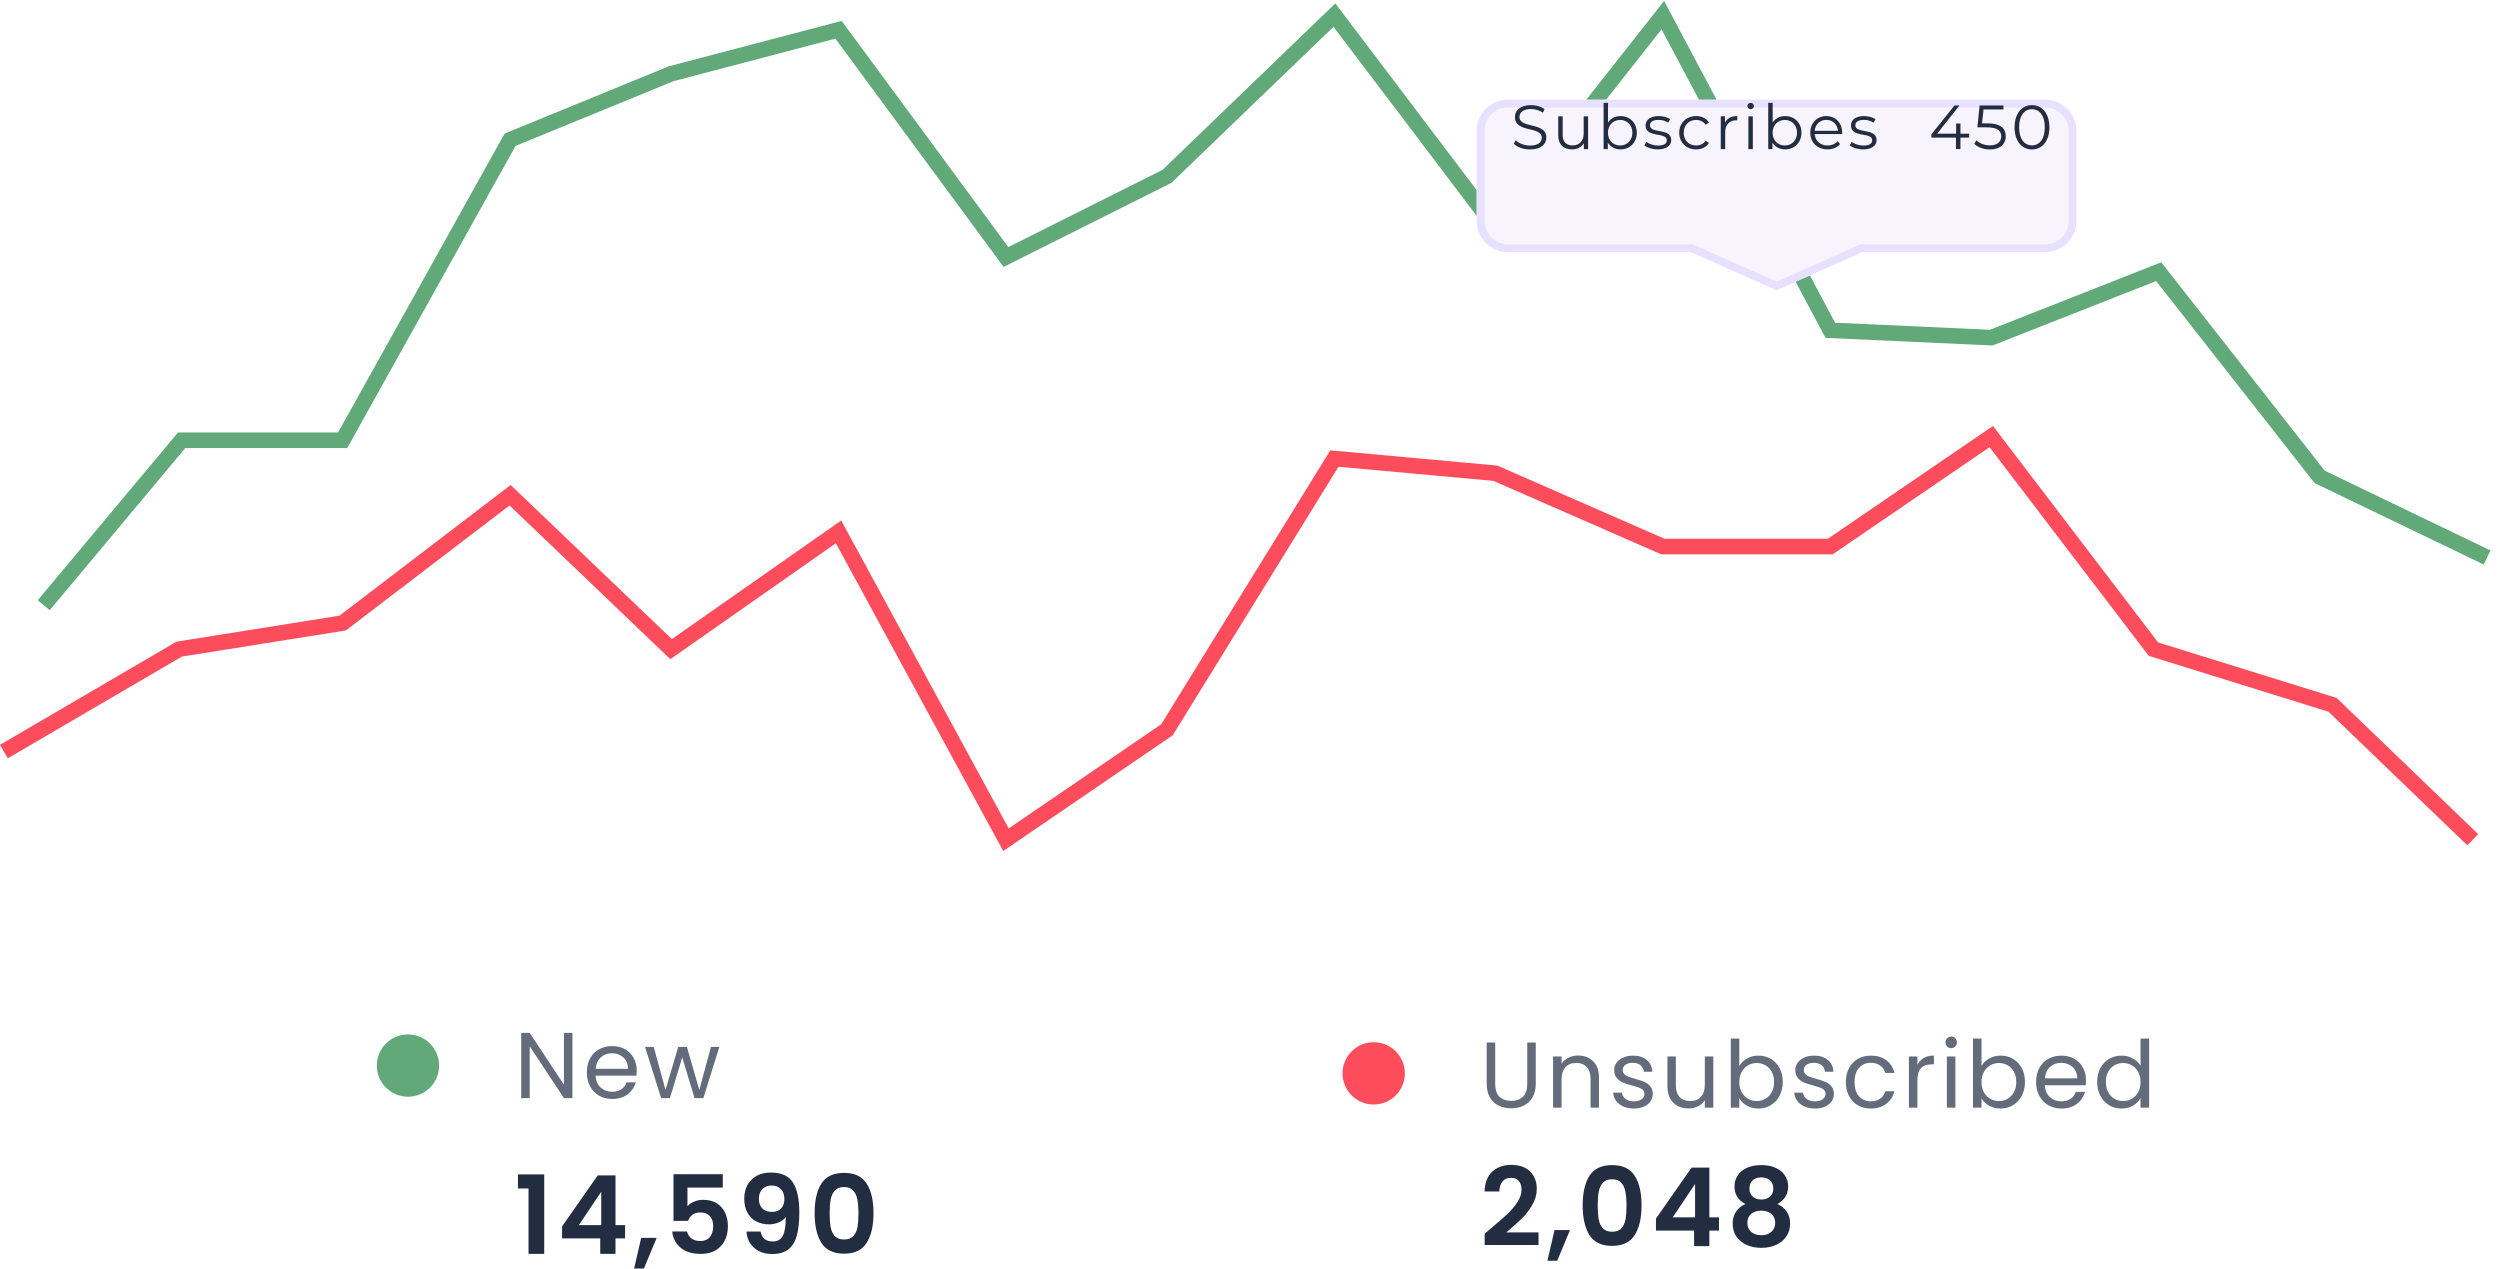 <svg width="321" height="163" viewBox="0 0 321 163" fill="none" xmlns="http://www.w3.org/2000/svg">
<path d="M5.617 77.707L23.325 56.528H43.997L65.496 17.941L86.168 9.47L107.666 3.823L129.165 32.999L149.837 22.646L171.336 1.941L192.008 29.234L213.506 1.941L235.005 42.41L255.677 43.352L277.175 34.881L297.847 61.233L319.346 71.586" stroke="#61A978" stroke-width="2"/>
<path d="M0.5 96.5L23 83.35L44 80L65.496 63.586L86.168 83.35L107.667 68.292L129.166 107.82L149.837 93.703L171.336 58.88L192.008 60.763L213.507 70.174H235.005L255.677 56.057L276.5 83.35L299.5 90.5L317.5 107.82" stroke="#FD4C5C" stroke-width="2"/>
<g filter="url(#filter0_d_36_2000)">
<path d="M189.609 10.803C189.609 8.594 191.4 6.803 193.609 6.803L262.609 6.803C264.819 6.803 266.609 8.594 266.609 10.803V22.37C266.609 24.579 264.819 26.37 262.609 26.37H239.109L228.109 31.262L217.109 26.37H193.609C191.4 26.37 189.609 24.579 189.609 22.37V10.803Z" fill="#F7F4FD"/>
<path d="M239.109 25.87H239.003L238.906 25.913L228.109 30.714L217.313 25.913L217.216 25.87H217.109H193.609C191.676 25.87 190.109 24.303 190.109 22.37V10.803C190.109 8.87 191.676 7.303 193.609 7.303L262.609 7.303C264.542 7.303 266.109 8.87 266.109 10.803V22.37C266.109 24.303 264.542 25.87 262.609 25.87H239.109Z" stroke="#E8E0FF"/>
</g>
<path d="M196.461 19.192C195.621 19.192 194.797 18.896 194.381 18.465L194.613 18.009C195.013 18.401 195.725 18.689 196.461 18.689C197.509 18.689 197.965 18.248 197.965 17.697C197.965 16.16 194.517 17.105 194.517 15.033C194.517 14.209 195.157 13.496 196.581 13.496C197.213 13.496 197.869 13.681 198.317 13.992L198.117 14.464C197.637 14.152 197.077 14.001 196.581 14.001C195.557 14.001 195.101 14.457 195.101 15.017C195.101 16.552 198.549 15.624 198.549 17.665C198.549 18.488 197.893 19.192 196.461 19.192ZM203.343 14.937H203.911V19.145H203.367V18.377C203.071 18.889 202.527 19.184 201.855 19.184C200.783 19.184 200.079 18.584 200.079 17.377V14.937H200.647V17.32C200.647 18.216 201.111 18.672 201.911 18.672C202.791 18.672 203.343 18.105 203.343 17.145V14.937ZM208.069 14.905C209.269 14.905 210.165 15.768 210.165 17.041C210.165 18.312 209.269 19.184 208.069 19.184C207.373 19.184 206.789 18.881 206.445 18.312V19.145H205.901V13.209H206.469V15.736C206.821 15.193 207.397 14.905 208.069 14.905ZM208.029 18.68C208.917 18.68 209.597 18.024 209.597 17.041C209.597 16.056 208.917 15.4 208.029 15.4C207.133 15.4 206.461 16.056 206.461 17.041C206.461 18.024 207.133 18.68 208.029 18.68ZM212.851 19.184C212.155 19.184 211.483 18.96 211.139 18.665L211.395 18.216C211.731 18.48 212.299 18.689 212.891 18.689C213.691 18.689 214.019 18.416 214.019 18C214.019 16.904 211.291 17.768 211.291 16.105C211.291 15.416 211.883 14.905 212.955 14.905C213.499 14.905 214.091 15.056 214.443 15.296L214.195 15.752C213.827 15.496 213.387 15.393 212.955 15.393C212.195 15.393 211.859 15.688 211.859 16.088C211.859 17.224 214.587 16.369 214.587 17.985C214.587 18.712 213.947 19.184 212.851 19.184ZM217.781 19.184C216.525 19.184 215.613 18.297 215.613 17.041C215.613 15.784 216.525 14.905 217.781 14.905C218.493 14.905 219.093 15.184 219.429 15.736L219.005 16.024C218.717 15.601 218.269 15.4 217.781 15.4C216.861 15.4 216.189 16.056 216.189 17.041C216.189 18.032 216.861 18.68 217.781 18.68C218.269 18.68 218.717 18.488 219.005 18.064L219.429 18.352C219.093 18.896 218.493 19.184 217.781 19.184ZM221.489 15.761C221.753 15.2 222.289 14.905 223.065 14.905V15.457C223.017 15.457 222.969 15.448 222.929 15.448C222.049 15.448 221.513 16.009 221.513 17V19.145H220.945V14.937H221.489V15.761ZM224.782 14.017C224.55 14.017 224.366 13.832 224.366 13.608C224.366 13.393 224.55 13.209 224.782 13.209C225.014 13.209 225.198 13.384 225.198 13.601C225.198 13.832 225.022 14.017 224.782 14.017ZM224.494 19.145V14.937H225.062V19.145H224.494ZM229.21 14.905C230.41 14.905 231.306 15.768 231.306 17.041C231.306 18.312 230.41 19.184 229.21 19.184C228.514 19.184 227.93 18.881 227.586 18.312V19.145H227.042V13.209H227.61V15.736C227.962 15.193 228.538 14.905 229.21 14.905ZM229.17 18.68C230.058 18.68 230.738 18.024 230.738 17.041C230.738 16.056 230.058 15.4 229.17 15.4C228.274 15.4 227.602 16.056 227.602 17.041C227.602 18.024 228.274 18.68 229.17 18.68ZM236.536 17.041C236.536 17.088 236.528 17.152 236.528 17.216H233.008C233.072 18.096 233.744 18.68 234.664 18.68C235.176 18.68 235.632 18.497 235.952 18.128L236.272 18.497C235.896 18.945 235.312 19.184 234.648 19.184C233.336 19.184 232.44 18.288 232.44 17.041C232.44 15.793 233.312 14.905 234.496 14.905C235.68 14.905 236.536 15.777 236.536 17.041ZM234.496 15.393C233.68 15.393 233.08 15.969 233.008 16.793H235.992C235.92 15.969 235.32 15.393 234.496 15.393ZM239.22 19.184C238.524 19.184 237.852 18.96 237.508 18.665L237.764 18.216C238.1 18.48 238.668 18.689 239.26 18.689C240.06 18.689 240.388 18.416 240.388 18C240.388 16.904 237.66 17.768 237.66 16.105C237.66 15.416 238.252 14.905 239.324 14.905C239.868 14.905 240.46 15.056 240.812 15.296L240.564 15.752C240.196 15.496 239.756 15.393 239.324 15.393C238.564 15.393 238.228 15.688 238.228 16.088C238.228 17.224 240.956 16.369 240.956 17.985C240.956 18.712 240.316 19.184 239.22 19.184Z" fill="#232D42"/>
<path d="M252.842 17.16V17.672H251.722V19.144H251.146V17.672H247.986V17.256L250.954 13.544H251.594L248.73 17.16H251.162V15.864H251.722V17.16H252.842ZM255.212 15.84C256.9 15.84 257.54 16.504 257.54 17.496C257.54 18.448 256.876 19.192 255.508 19.192C254.7 19.192 253.932 18.912 253.5 18.472L253.78 18.016C254.14 18.392 254.78 18.664 255.5 18.664C256.452 18.664 256.956 18.2 256.956 17.52C256.956 16.8 256.508 16.352 255.084 16.352H253.892L254.18 13.544H257.244V14.056H254.684L254.492 15.84H255.212ZM260.903 19.192C259.607 19.192 258.671 18.128 258.671 16.344C258.671 14.56 259.607 13.496 260.903 13.496C262.199 13.496 263.143 14.56 263.143 16.344C263.143 18.128 262.199 19.192 260.903 19.192ZM260.903 18.664C261.879 18.664 262.551 17.84 262.551 16.344C262.551 14.848 261.879 14.024 260.903 14.024C259.927 14.024 259.255 14.848 259.255 16.344C259.255 17.84 259.927 18.664 260.903 18.664Z" fill="#232D42"/>
<path opacity="0.7" d="M73.5 141H72.408L68.016 134.34V141H66.924V132.624H68.016L72.408 139.272V132.624H73.5V141ZM81.761 137.46C81.761 137.668 81.749 137.888 81.725 138.12H76.469C76.51 138.768 76.73 139.276 77.129 139.644C77.537 140.004 78.029 140.184 78.606 140.184C79.078 140.184 79.469 140.076 79.781 139.86C80.102 139.636 80.326 139.34 80.454 138.972H81.629C81.454 139.604 81.102 140.12 80.573 140.52C80.046 140.912 79.389 141.108 78.606 141.108C77.981 141.108 77.421 140.968 76.925 140.688C76.438 140.408 76.053 140.012 75.773 139.5C75.493 138.98 75.353 138.38 75.353 137.7C75.353 137.02 75.49 136.424 75.761 135.912C76.034 135.4 76.413 135.008 76.901 134.736C77.397 134.456 77.966 134.316 78.606 134.316C79.23 134.316 79.781 134.452 80.261 134.724C80.742 134.996 81.109 135.372 81.365 135.852C81.629 136.324 81.761 136.86 81.761 137.46ZM80.633 137.232C80.633 136.816 80.541 136.46 80.358 136.164C80.174 135.86 79.921 135.632 79.602 135.48C79.29 135.32 78.942 135.24 78.558 135.24C78.005 135.24 77.534 135.416 77.141 135.768C76.757 136.12 76.537 136.608 76.481 137.232H80.633ZM92.363 134.424L90.311 141H89.183L87.599 135.78L86.015 141H84.887L82.823 134.424H83.939L85.451 139.944L87.083 134.424H88.199L89.795 139.956L91.283 134.424H92.363Z" fill="#232D42"/>
<circle cx="52.383" cy="136.82" r="4" fill="#61A978"/>
<path d="M66.504 152.6V150.794H69.878V161H67.862V152.6H66.504ZM72.17 159.012V157.472L76.748 150.92H79.03V157.304H80.262V159.012H79.03V161H77.07V159.012H72.17ZM77.196 153.02L74.326 157.304H77.196V153.02ZM84.316 158.942L82.678 162.876H81.418L82.328 158.942H84.316ZM92.805 152.488H88.269V154.882C88.465 154.639 88.745 154.443 89.109 154.294C89.473 154.135 89.86 154.056 90.271 154.056C91.017 154.056 91.629 154.219 92.105 154.546C92.581 154.873 92.926 155.293 93.141 155.806C93.356 156.31 93.463 156.851 93.463 157.43C93.463 158.503 93.155 159.367 92.539 160.02C91.932 160.673 91.064 161 89.935 161C88.871 161 88.022 160.734 87.387 160.202C86.752 159.67 86.393 158.975 86.309 158.116H88.213C88.297 158.489 88.484 158.788 88.773 159.012C89.072 159.236 89.45 159.348 89.907 159.348C90.457 159.348 90.873 159.175 91.153 158.83C91.433 158.485 91.573 158.027 91.573 157.458C91.573 156.879 91.428 156.441 91.139 156.142C90.859 155.834 90.444 155.68 89.893 155.68C89.501 155.68 89.174 155.778 88.913 155.974C88.651 156.17 88.465 156.431 88.353 156.758H86.477V150.766H92.805V152.488ZM97.663 158.13C97.737 158.541 97.905 158.858 98.167 159.082C98.437 159.297 98.797 159.404 99.245 159.404C99.823 159.404 100.243 159.166 100.505 158.69C100.766 158.205 100.897 157.393 100.897 156.254C100.682 156.553 100.379 156.786 99.987 156.954C99.604 157.122 99.189 157.206 98.741 157.206C98.143 157.206 97.602 157.085 97.117 156.842C96.641 156.59 96.263 156.221 95.983 155.736C95.703 155.241 95.563 154.644 95.563 153.944C95.563 152.908 95.871 152.087 96.487 151.48C97.103 150.864 97.943 150.556 99.007 150.556C100.332 150.556 101.265 150.981 101.807 151.83C102.357 152.679 102.633 153.958 102.633 155.666C102.633 156.879 102.525 157.873 102.311 158.648C102.105 159.423 101.746 160.011 101.233 160.412C100.729 160.813 100.038 161.014 99.161 161.014C98.47 161.014 97.882 160.883 97.397 160.622C96.911 160.351 96.538 160.001 96.277 159.572C96.025 159.133 95.88 158.653 95.843 158.13H97.663ZM99.147 155.61C99.632 155.61 100.015 155.461 100.295 155.162C100.575 154.863 100.715 154.462 100.715 153.958C100.715 153.407 100.565 152.983 100.267 152.684C99.977 152.376 99.581 152.222 99.077 152.222C98.573 152.222 98.171 152.381 97.873 152.698C97.583 153.006 97.439 153.417 97.439 153.93C97.439 154.425 97.579 154.831 97.859 155.148C98.148 155.456 98.577 155.61 99.147 155.61ZM104.598 155.764C104.598 154.149 104.888 152.885 105.466 151.97C106.054 151.055 107.025 150.598 108.378 150.598C109.732 150.598 110.698 151.055 111.276 151.97C111.864 152.885 112.158 154.149 112.158 155.764C112.158 157.388 111.864 158.662 111.276 159.586C110.698 160.51 109.732 160.972 108.378 160.972C107.025 160.972 106.054 160.51 105.466 159.586C104.888 158.662 104.598 157.388 104.598 155.764ZM110.226 155.764C110.226 155.073 110.18 154.495 110.086 154.028C110.002 153.552 109.825 153.165 109.554 152.866C109.293 152.567 108.901 152.418 108.378 152.418C107.856 152.418 107.459 152.567 107.188 152.866C106.927 153.165 106.75 153.552 106.656 154.028C106.572 154.495 106.53 155.073 106.53 155.764C106.53 156.473 106.572 157.071 106.656 157.556C106.74 158.032 106.918 158.419 107.188 158.718C107.459 159.007 107.856 159.152 108.378 159.152C108.901 159.152 109.298 159.007 109.568 158.718C109.839 158.419 110.016 158.032 110.1 157.556C110.184 157.071 110.226 156.473 110.226 155.764Z" fill="#232D42"/>
<path opacity="0.7" d="M191.984 133.863V139.155C191.984 139.899 192.164 140.451 192.524 140.811C192.892 141.171 193.4 141.351 194.048 141.351C194.688 141.351 195.188 141.171 195.548 140.811C195.916 140.451 196.1 139.899 196.1 139.155V133.863H197.192V139.143C197.192 139.839 197.052 140.427 196.772 140.907C196.492 141.379 196.112 141.731 195.632 141.963C195.16 142.195 194.628 142.311 194.036 142.311C193.444 142.311 192.908 142.195 192.428 141.963C191.956 141.731 191.58 141.379 191.3 140.907C191.028 140.427 190.892 139.839 190.892 139.143V133.863H191.984ZM202.618 135.531C203.418 135.531 204.066 135.775 204.562 136.263C205.058 136.743 205.306 137.439 205.306 138.351V142.227H204.226V138.507C204.226 137.851 204.062 137.351 203.734 137.007C203.406 136.655 202.958 136.479 202.39 136.479C201.814 136.479 201.354 136.659 201.01 137.019C200.674 137.379 200.506 137.903 200.506 138.591V142.227H199.414V135.651H200.506V136.587C200.722 136.251 201.014 135.991 201.382 135.807C201.758 135.623 202.17 135.531 202.618 135.531ZM209.818 142.335C209.314 142.335 208.862 142.251 208.462 142.083C208.062 141.907 207.746 141.667 207.514 141.363C207.282 141.051 207.154 140.695 207.13 140.295H208.258C208.29 140.623 208.442 140.891 208.714 141.099C208.994 141.307 209.358 141.411 209.806 141.411C210.222 141.411 210.55 141.319 210.79 141.135C211.03 140.951 211.15 140.719 211.15 140.439C211.15 140.151 211.022 139.939 210.766 139.803C210.51 139.659 210.114 139.519 209.578 139.383C209.09 139.255 208.69 139.127 208.378 138.999C208.074 138.863 207.81 138.667 207.586 138.411C207.37 138.147 207.262 137.803 207.262 137.379C207.262 137.043 207.362 136.735 207.562 136.455C207.762 136.175 208.046 135.955 208.414 135.795C208.782 135.627 209.202 135.543 209.674 135.543C210.402 135.543 210.99 135.727 211.438 136.095C211.886 136.463 212.126 136.967 212.158 137.607H211.066C211.042 137.263 210.902 136.987 210.646 136.779C210.398 136.571 210.062 136.467 209.638 136.467C209.246 136.467 208.934 136.551 208.702 136.719C208.47 136.887 208.354 137.107 208.354 137.379C208.354 137.595 208.422 137.775 208.558 137.919C208.702 138.055 208.878 138.167 209.086 138.255C209.302 138.335 209.598 138.427 209.974 138.531C210.446 138.659 210.83 138.787 211.126 138.915C211.422 139.035 211.674 139.219 211.882 139.467C212.098 139.715 212.21 140.039 212.218 140.439C212.218 140.799 212.118 141.123 211.918 141.411C211.718 141.699 211.434 141.927 211.066 142.095C210.706 142.255 210.29 142.335 209.818 142.335ZM219.991 135.651V142.227H218.899V141.255C218.691 141.591 218.399 141.855 218.023 142.047C217.655 142.231 217.247 142.323 216.799 142.323C216.287 142.323 215.827 142.219 215.419 142.011C215.011 141.795 214.687 141.475 214.447 141.051C214.215 140.627 214.099 140.111 214.099 139.503V135.651H215.179V139.359C215.179 140.007 215.343 140.507 215.671 140.859C215.999 141.203 216.447 141.375 217.015 141.375C217.599 141.375 218.059 141.195 218.395 140.835C218.731 140.475 218.899 139.951 218.899 139.263V135.651H219.991ZM223.327 136.875C223.551 136.483 223.879 136.163 224.311 135.915C224.743 135.667 225.235 135.543 225.787 135.543C226.379 135.543 226.911 135.683 227.383 135.963C227.855 136.243 228.227 136.639 228.499 137.151C228.771 137.655 228.907 138.243 228.907 138.915C228.907 139.579 228.771 140.171 228.499 140.691C228.227 141.211 227.851 141.615 227.371 141.903C226.899 142.191 226.371 142.335 225.787 142.335C225.219 142.335 224.719 142.211 224.287 141.963C223.863 141.715 223.543 141.399 223.327 141.015V142.227H222.235V133.347H223.327V136.875ZM227.791 138.915C227.791 138.419 227.691 137.987 227.491 137.619C227.291 137.251 227.019 136.971 226.675 136.779C226.339 136.587 225.967 136.491 225.559 136.491C225.159 136.491 224.787 136.591 224.443 136.791C224.107 136.983 223.835 137.267 223.627 137.643C223.427 138.011 223.327 138.439 223.327 138.927C223.327 139.423 223.427 139.859 223.627 140.235C223.835 140.603 224.107 140.887 224.443 141.087C224.787 141.279 225.159 141.375 225.559 141.375C225.967 141.375 226.339 141.279 226.675 141.087C227.019 140.887 227.291 140.603 227.491 140.235C227.691 139.859 227.791 139.419 227.791 138.915ZM233.072 142.335C232.568 142.335 232.116 142.251 231.716 142.083C231.316 141.907 231 141.667 230.768 141.363C230.536 141.051 230.408 140.695 230.384 140.295H231.512C231.544 140.623 231.696 140.891 231.968 141.099C232.248 141.307 232.612 141.411 233.06 141.411C233.476 141.411 233.804 141.319 234.044 141.135C234.284 140.951 234.404 140.719 234.404 140.439C234.404 140.151 234.276 139.939 234.02 139.803C233.764 139.659 233.368 139.519 232.832 139.383C232.344 139.255 231.944 139.127 231.632 138.999C231.328 138.863 231.064 138.667 230.84 138.411C230.624 138.147 230.516 137.803 230.516 137.379C230.516 137.043 230.616 136.735 230.816 136.455C231.016 136.175 231.3 135.955 231.668 135.795C232.036 135.627 232.456 135.543 232.928 135.543C233.656 135.543 234.244 135.727 234.692 136.095C235.14 136.463 235.38 136.967 235.412 137.607H234.32C234.296 137.263 234.156 136.987 233.9 136.779C233.652 136.571 233.316 136.467 232.892 136.467C232.5 136.467 232.188 136.551 231.956 136.719C231.724 136.887 231.608 137.107 231.608 137.379C231.608 137.595 231.676 137.775 231.812 137.919C231.956 138.055 232.132 138.167 232.34 138.255C232.556 138.335 232.852 138.427 233.228 138.531C233.7 138.659 234.084 138.787 234.38 138.915C234.676 139.035 234.928 139.219 235.136 139.467C235.352 139.715 235.464 140.039 235.472 140.439C235.472 140.799 235.372 141.123 235.172 141.411C234.972 141.699 234.688 141.927 234.32 142.095C233.96 142.255 233.544 142.335 233.072 142.335ZM237.006 138.927C237.006 138.247 237.142 137.655 237.414 137.151C237.686 136.639 238.062 136.243 238.542 135.963C239.03 135.683 239.586 135.543 240.21 135.543C241.018 135.543 241.682 135.739 242.202 136.131C242.73 136.523 243.078 137.067 243.246 137.763H242.07C241.958 137.363 241.738 137.047 241.41 136.815C241.09 136.583 240.69 136.467 240.21 136.467C239.586 136.467 239.082 136.683 238.698 137.115C238.314 137.539 238.122 138.143 238.122 138.927C238.122 139.719 238.314 140.331 238.698 140.763C239.082 141.195 239.586 141.411 240.21 141.411C240.69 141.411 241.09 141.299 241.41 141.075C241.73 140.851 241.95 140.531 242.07 140.115H243.246C243.07 140.787 242.718 141.327 242.19 141.735C241.662 142.135 241.002 142.335 240.21 142.335C239.586 142.335 239.03 142.195 238.542 141.915C238.062 141.635 237.686 141.239 237.414 140.727C237.142 140.215 237.006 139.615 237.006 138.927ZM246.195 136.719C246.387 136.343 246.659 136.051 247.011 135.843C247.371 135.635 247.807 135.531 248.319 135.531V136.659H248.031C246.807 136.659 246.195 137.323 246.195 138.651V142.227H245.103V135.651H246.195V136.719ZM250.543 134.583C250.335 134.583 250.159 134.511 250.015 134.367C249.871 134.223 249.799 134.047 249.799 133.839C249.799 133.631 249.871 133.455 250.015 133.311C250.159 133.167 250.335 133.095 250.543 133.095C250.743 133.095 250.911 133.167 251.047 133.311C251.191 133.455 251.263 133.631 251.263 133.839C251.263 134.047 251.191 134.223 251.047 134.367C250.911 134.511 250.743 134.583 250.543 134.583ZM251.071 135.651V142.227H249.979V135.651H251.071ZM254.425 136.875C254.649 136.483 254.977 136.163 255.409 135.915C255.841 135.667 256.333 135.543 256.885 135.543C257.477 135.543 258.009 135.683 258.481 135.963C258.953 136.243 259.325 136.639 259.597 137.151C259.869 137.655 260.005 138.243 260.005 138.915C260.005 139.579 259.869 140.171 259.597 140.691C259.325 141.211 258.949 141.615 258.469 141.903C257.997 142.191 257.469 142.335 256.885 142.335C256.317 142.335 255.817 142.211 255.385 141.963C254.961 141.715 254.641 141.399 254.425 141.015V142.227H253.333V133.347H254.425V136.875ZM258.889 138.915C258.889 138.419 258.789 137.987 258.589 137.619C258.389 137.251 258.117 136.971 257.773 136.779C257.437 136.587 257.065 136.491 256.657 136.491C256.257 136.491 255.885 136.591 255.541 136.791C255.205 136.983 254.933 137.267 254.725 137.643C254.525 138.011 254.425 138.439 254.425 138.927C254.425 139.423 254.525 139.859 254.725 140.235C254.933 140.603 255.205 140.887 255.541 141.087C255.885 141.279 256.257 141.375 256.657 141.375C257.065 141.375 257.437 141.279 257.773 141.087C258.117 140.887 258.389 140.603 258.589 140.235C258.789 139.859 258.889 139.419 258.889 138.915ZM267.842 138.687C267.842 138.895 267.83 139.115 267.806 139.347H262.55C262.59 139.995 262.81 140.503 263.21 140.871C263.618 141.231 264.11 141.411 264.686 141.411C265.158 141.411 265.55 141.303 265.862 141.087C266.182 140.863 266.406 140.567 266.534 140.199H267.71C267.534 140.831 267.182 141.347 266.654 141.747C266.126 142.139 265.47 142.335 264.686 142.335C264.062 142.335 263.502 142.195 263.006 141.915C262.518 141.635 262.134 141.239 261.854 140.727C261.574 140.207 261.434 139.607 261.434 138.927C261.434 138.247 261.57 137.651 261.842 137.139C262.114 136.627 262.494 136.235 262.982 135.963C263.478 135.683 264.046 135.543 264.686 135.543C265.31 135.543 265.862 135.679 266.342 135.951C266.822 136.223 267.19 136.599 267.446 137.079C267.71 137.551 267.842 138.087 267.842 138.687ZM266.714 138.459C266.714 138.043 266.622 137.687 266.438 137.391C266.254 137.087 266.002 136.859 265.682 136.707C265.37 136.547 265.022 136.467 264.638 136.467C264.086 136.467 263.614 136.643 263.222 136.995C262.838 137.347 262.618 137.835 262.562 138.459H266.714ZM269.275 138.915C269.275 138.243 269.411 137.655 269.683 137.151C269.955 136.639 270.327 136.243 270.799 135.963C271.279 135.683 271.815 135.543 272.407 135.543C272.919 135.543 273.395 135.663 273.835 135.903C274.275 136.135 274.611 136.443 274.843 136.827V133.347H275.947V142.227H274.843V140.991C274.627 141.383 274.307 141.707 273.883 141.963C273.459 142.211 272.963 142.335 272.395 142.335C271.811 142.335 271.279 142.191 270.799 141.903C270.327 141.615 269.955 141.211 269.683 140.691C269.411 140.171 269.275 139.579 269.275 138.915ZM274.843 138.927C274.843 138.431 274.743 137.999 274.543 137.631C274.343 137.263 274.071 136.983 273.727 136.791C273.391 136.591 273.019 136.491 272.611 136.491C272.203 136.491 271.831 136.587 271.495 136.779C271.159 136.971 270.891 137.251 270.691 137.619C270.491 137.987 270.391 138.419 270.391 138.915C270.391 139.419 270.491 139.859 270.691 140.235C270.891 140.603 271.159 140.887 271.495 141.087C271.831 141.279 272.203 141.375 272.611 141.375C273.019 141.375 273.391 141.279 273.727 141.087C274.071 140.887 274.343 140.603 274.543 140.235C274.743 139.859 274.843 139.423 274.843 138.927Z" fill="#232D42"/>
<circle cx="176.383" cy="137.82" r="4" fill="#FD4C5C"/>
<path d="M191.358 157.788C192.254 157.041 192.968 156.421 193.5 155.926C194.032 155.422 194.475 154.899 194.83 154.358C195.185 153.817 195.362 153.285 195.362 152.762C195.362 152.286 195.25 151.913 195.026 151.642C194.802 151.371 194.457 151.236 193.99 151.236C193.523 151.236 193.164 151.395 192.912 151.712C192.66 152.02 192.529 152.445 192.52 152.986H190.616C190.653 151.866 190.985 151.017 191.61 150.438C192.245 149.859 193.047 149.57 194.018 149.57C195.082 149.57 195.899 149.855 196.468 150.424C197.037 150.984 197.322 151.726 197.322 152.65C197.322 153.378 197.126 154.073 196.734 154.736C196.342 155.399 195.894 155.977 195.39 156.472C194.886 156.957 194.228 157.545 193.416 158.236H197.546V159.86H190.63V158.404L191.358 157.788ZM201.587 157.942L199.949 161.876H198.689L199.599 157.942H201.587ZM203.216 154.764C203.216 153.149 203.505 151.885 204.084 150.97C204.672 150.055 205.642 149.598 206.996 149.598C208.349 149.598 209.315 150.055 209.894 150.97C210.482 151.885 210.776 153.149 210.776 154.764C210.776 156.388 210.482 157.662 209.894 158.586C209.315 159.51 208.349 159.972 206.996 159.972C205.642 159.972 204.672 159.51 204.084 158.586C203.505 157.662 203.216 156.388 203.216 154.764ZM208.844 154.764C208.844 154.073 208.797 153.495 208.704 153.028C208.62 152.552 208.442 152.165 208.172 151.866C207.91 151.567 207.518 151.418 206.996 151.418C206.473 151.418 206.076 151.567 205.806 151.866C205.544 152.165 205.367 152.552 205.274 153.028C205.19 153.495 205.148 154.073 205.148 154.764C205.148 155.473 205.19 156.071 205.274 156.556C205.358 157.032 205.535 157.419 205.806 157.718C206.076 158.007 206.473 158.152 206.996 158.152C207.518 158.152 207.915 158.007 208.186 157.718C208.456 157.419 208.634 157.032 208.718 156.556C208.802 156.071 208.844 155.473 208.844 154.764ZM212.623 158.012V156.472L217.201 149.92H219.483V156.304H220.715V158.012H219.483V160H217.523V158.012H212.623ZM217.649 152.02L214.779 156.304H217.649V152.02ZM224.11 154.596C223.177 154.111 222.71 153.359 222.71 152.342C222.71 151.838 222.836 151.381 223.088 150.97C223.35 150.55 223.737 150.219 224.25 149.976C224.773 149.724 225.408 149.598 226.154 149.598C226.901 149.598 227.531 149.724 228.044 149.976C228.567 150.219 228.954 150.55 229.206 150.97C229.468 151.381 229.598 151.838 229.598 152.342C229.598 152.855 229.472 153.308 229.22 153.7C228.968 154.083 228.632 154.381 228.212 154.596C228.726 154.82 229.127 155.147 229.416 155.576C229.706 156.005 229.85 156.514 229.85 157.102C229.85 157.737 229.687 158.292 229.36 158.768C229.043 159.235 228.604 159.594 228.044 159.846C227.484 160.098 226.854 160.224 226.154 160.224C225.454 160.224 224.824 160.098 224.264 159.846C223.714 159.594 223.275 159.235 222.948 158.768C222.631 158.292 222.472 157.737 222.472 157.102C222.472 156.514 222.617 156.005 222.906 155.576C223.196 155.137 223.597 154.811 224.11 154.596ZM227.694 152.622C227.694 152.165 227.554 151.81 227.274 151.558C227.004 151.306 226.63 151.18 226.154 151.18C225.688 151.18 225.314 151.306 225.034 151.558C224.764 151.81 224.628 152.169 224.628 152.636C224.628 153.056 224.768 153.392 225.048 153.644C225.338 153.896 225.706 154.022 226.154 154.022C226.602 154.022 226.971 153.896 227.26 153.644C227.55 153.383 227.694 153.042 227.694 152.622ZM226.154 155.45C225.622 155.45 225.188 155.585 224.852 155.856C224.526 156.127 224.362 156.514 224.362 157.018C224.362 157.485 224.521 157.867 224.838 158.166C225.165 158.455 225.604 158.6 226.154 158.6C226.705 158.6 227.139 158.451 227.456 158.152C227.774 157.853 227.932 157.475 227.932 157.018C227.932 156.523 227.769 156.141 227.442 155.87C227.116 155.59 226.686 155.45 226.154 155.45Z" fill="#232D42"/>
<defs>
<filter id="filter0_d_36_2000" x="179.609" y="2.803" width="97" height="44.458" filterUnits="userSpaceOnUse" color-interpolation-filters="sRGB">
<feFlood flood-opacity="0" result="BackgroundImageFix"/>
<feColorMatrix in="SourceAlpha" type="matrix" values="0 0 0 0 0 0 0 0 0 0 0 0 0 0 0 0 0 0 127 0" result="hardAlpha"/>
<feOffset dy="6"/>
<feGaussianBlur stdDeviation="5"/>
<feColorMatrix type="matrix" values="0 0 0 0 0.864 0 0 0 0 0.829 0 0 0 0 0.975 0 0 0 0.4 0"/>
<feBlend mode="normal" in2="BackgroundImageFix" result="effect1_dropShadow_36_2000"/>
<feBlend mode="normal" in="SourceGraphic" in2="effect1_dropShadow_36_2000" result="shape"/>
</filter>
</defs>
</svg>
